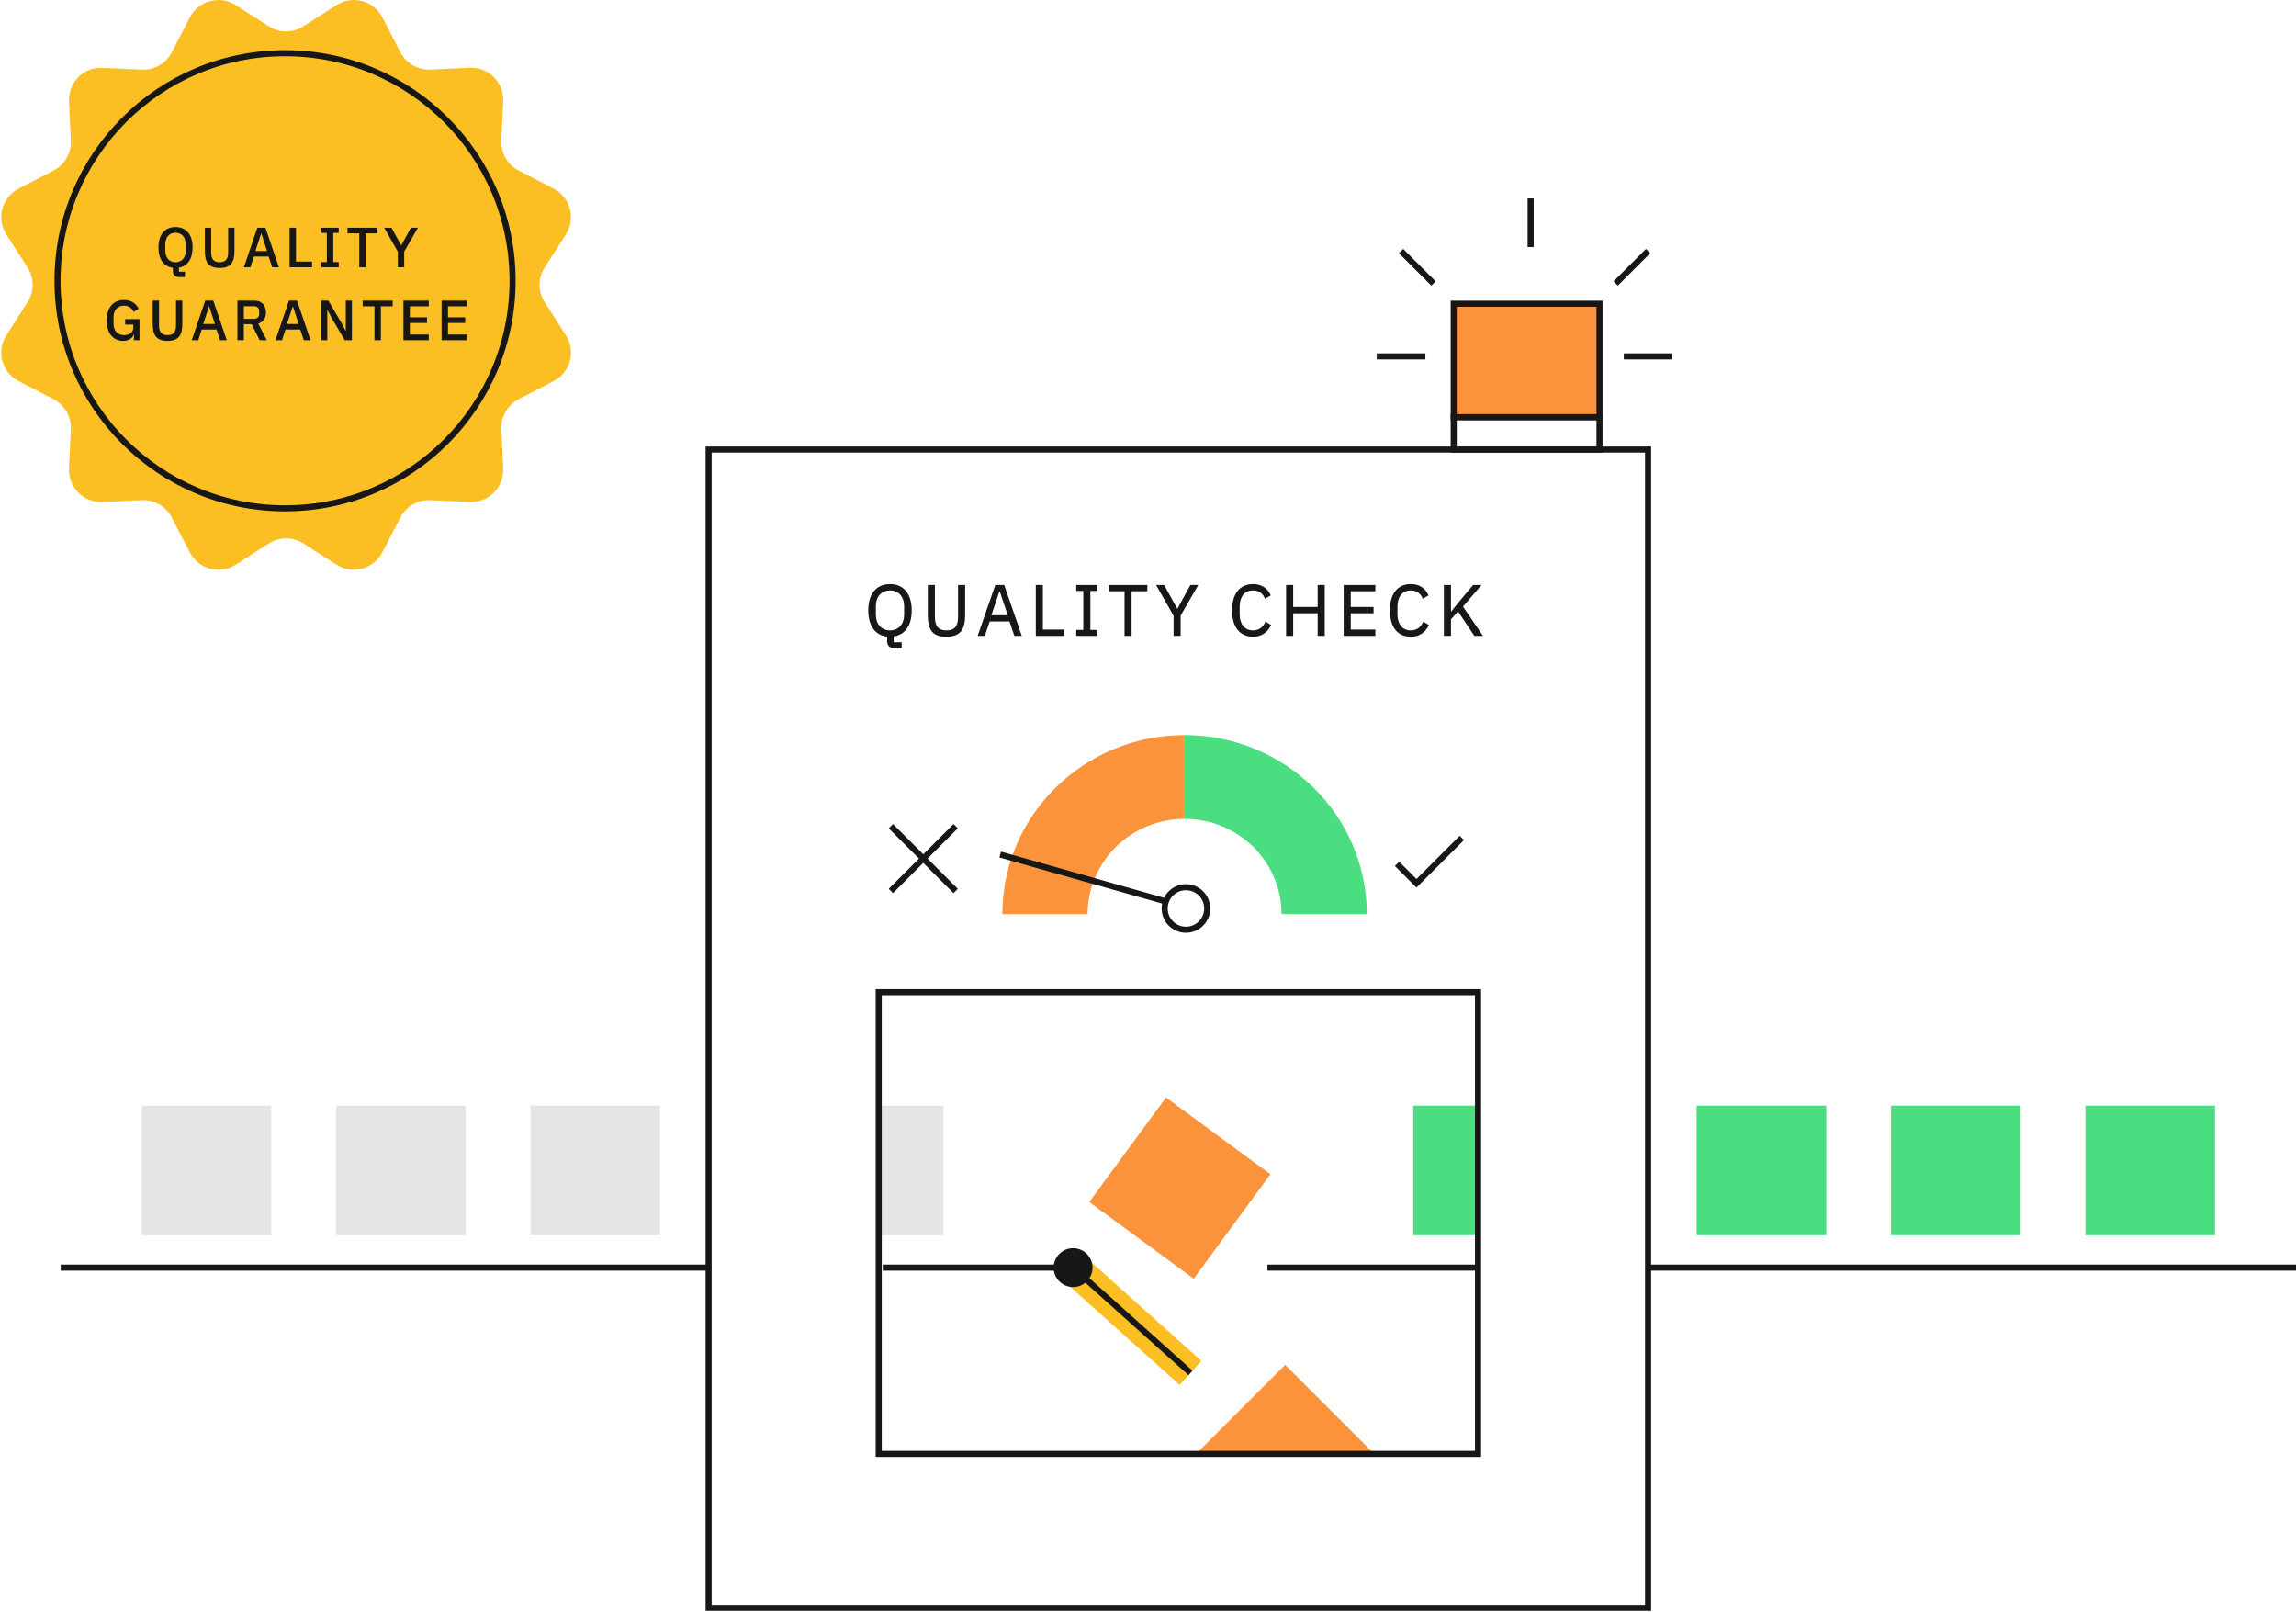 <svg width="567" height="398" viewBox="0 0 567 398" fill="none" xmlns="http://www.w3.org/2000/svg">
<path d="M354 70L346 62" stroke="#171717" stroke-width="1.5"/>
<path d="M399 70L407 62" stroke="#171717" stroke-width="1.5"/>
<rect x="217" y="273" width="16" height="32" fill="#E5E5E5"/>
<path d="M265.002 313L294 339" stroke="#FBBF24" stroke-width="8" stroke-linejoin="bevel"/>
<circle cx="3.2" cy="3.2" r="4" transform="matrix(-1 0 0 1 268.2 309.801)" fill="#171717" stroke="#171717" stroke-width="1.6"/>
<rect x="287.941" y="271" width="32" height="32" transform="rotate(36.294 287.941 271)" fill="#FB923C"/>
<path d="M317.366 337L339.994 359.627L317.366 359.627L294.739 359.627L317.366 337Z" fill="#FB923C"/>
<rect x="419" y="273" width="32" height="32" fill="#4ADE80"/>
<rect x="467" y="273" width="32" height="32" fill="#4ADE80"/>
<rect x="515" y="273" width="32" height="32" fill="#4ADE80"/>
<rect x="349" y="273" width="16" height="32" fill="#4ADE80"/>
<path d="M222.664 158.584V160.024H220.846C219.676 160.024 219.082 159.34 219.082 158.314V157.18C216.22 156.874 214.42 154.642 214.42 150.718C214.42 146.488 216.526 144.22 219.784 144.22C223.042 144.22 225.148 146.488 225.148 150.718C225.148 154.534 223.438 156.748 220.702 157.144V158.584H222.664ZM219.784 155.65C221.872 155.65 223.276 154.138 223.276 151.744V149.692C223.276 147.298 221.872 145.786 219.784 145.786C217.696 145.786 216.292 147.298 216.292 149.692V151.744C216.292 154.138 217.696 155.65 219.784 155.65ZM229.126 144.436H230.872V152.194C230.872 154.48 231.61 155.65 233.734 155.65C235.858 155.65 236.596 154.48 236.596 152.194V144.436H238.342V151.852C238.342 155.524 237.082 157.216 233.68 157.216C230.278 157.216 229.126 155.524 229.126 151.852V144.436ZM252.328 157H250.492L249.304 153.454H244.408L243.202 157H241.438L245.794 144.436H247.99L252.328 157ZM248.872 151.906L246.892 146.038H246.802L244.822 151.906H248.872ZM262.775 157H255.791V144.436H257.537V155.452H262.775V157ZM271.016 157H265.778V155.524H267.524V145.912H265.778V144.436H271.016V145.912H269.27V155.524H271.016V157ZM277.701 157V145.984H273.813V144.436H283.335V145.984H279.447V157H277.701ZM291.562 157H289.816V152.05L285.496 144.436H287.494L290.716 150.286H290.77L293.974 144.436H295.918L291.562 151.996V157ZM309.434 157.216C306.23 157.216 304.268 154.912 304.268 150.718C304.268 146.524 306.23 144.22 309.434 144.22C311.558 144.22 313.016 145.21 313.826 147.01L312.386 147.838C311.918 146.596 310.946 145.786 309.434 145.786C307.382 145.786 306.14 147.316 306.14 149.764V151.672C306.14 154.12 307.382 155.65 309.434 155.65C310.982 155.65 312.026 154.768 312.494 153.472L313.898 154.318C313.088 156.118 311.558 157.216 309.434 157.216ZM325.399 157V151.42H319.351V157H317.605V144.436H319.351V149.872H325.399V144.436H327.145V157H325.399ZM339.654 157H331.824V144.436H339.654V145.984H333.57V149.872H339.204V151.42H333.57V155.452H339.654V157ZM348.4 157.216C345.196 157.216 343.234 154.912 343.234 150.718C343.234 146.524 345.196 144.22 348.4 144.22C350.524 144.22 351.982 145.21 352.792 147.01L351.352 147.838C350.884 146.596 349.912 145.786 348.4 145.786C346.348 145.786 345.106 147.316 345.106 149.764V151.672C345.106 154.12 346.348 155.65 348.4 155.65C349.948 155.65 350.992 154.768 351.46 153.472L352.864 154.318C352.054 156.118 350.524 157.216 348.4 157.216ZM364.078 157L360.064 150.952L358.318 152.932V157H356.572V144.436H358.318V150.988H358.39L360.172 148.756L363.79 144.436H365.878L361.288 149.782L366.22 157H364.078Z" fill="#171717"/>
<rect x="407" y="111" width="286" height="232" transform="rotate(90 407 111)" stroke="#171717" stroke-width="1.5"/>
<rect x="365" y="245" width="114" height="148" transform="rotate(90 365 245)" stroke="#171717" stroke-width="1.5"/>
<path d="M218 313L265 313L294 339" stroke="#171717" stroke-width="1.5"/>
<path d="M407 313H567" stroke="#171717" stroke-width="1.5"/>
<path d="M365 313L313 313" stroke="#171717" stroke-width="1.5"/>
<path d="M220 220L236 204" stroke="#171717" stroke-width="1.5"/>
<path d="M236 220L220 204" stroke="#171717" stroke-width="1.5"/>
<path d="M345 213.3L349.8 218.1L361 206.9" stroke="#171717" stroke-width="1.5"/>
<rect x="359" y="103" width="36" height="8" stroke="#171717" stroke-width="1.5"/>
<rect width="36" height="28" transform="matrix(1 0 0 -1 359 103)" fill="#FB923C" stroke="#171717" stroke-width="1.5"/>
<path d="M15 313L175 313" stroke="#171717" stroke-width="1.5"/>
<rect x="83" y="273" width="32" height="32" fill="#E5E5E5"/>
<rect x="35" y="273" width="32" height="32" fill="#E5E5E5"/>
<rect x="131" y="273" width="32" height="32" fill="#E5E5E5"/>
<path d="M352 88H340" stroke="#171717" stroke-width="1.5"/>
<path d="M413 88H401" stroke="#171717" stroke-width="1.5"/>
<path d="M337.536 225.718H316.481C316.481 212.726 305.761 202.192 292.536 202.192V181.508C317.389 181.508 337.536 201.301 337.536 225.718Z" fill="#4ADE80"/>
<path d="M292.537 181.508V202.192C279.313 202.192 268.591 212.726 268.591 225.718H247.537C247.537 201.301 267.684 181.508 292.537 181.508Z" fill="#FB923C"/>
<circle cx="292.871" cy="224.319" r="5.252" stroke="#171717" stroke-width="1.5"/>
<path d="M287.8 222.561L247 211" stroke="#171717" stroke-width="1.5" stroke-miterlimit="10"/>
<path d="M378 61V49" stroke="#171717" stroke-width="1.5"/>
<path d="M19.352 121.638C20.619 122.905 22.31 123.744 24.194 123.923C24.562 123.956 24.943 123.965 25.325 123.951C28.556 123.8 31.787 123.65 35.018 123.499C38.113 123.353 41.005 125.025 42.428 127.776C43.911 130.649 45.4 133.522 46.883 136.395C49.026 140.54 54.269 141.949 58.202 139.429C59.346 138.694 60.496 137.959 61.645 137.224L66.374 134.191C68.979 132.519 72.323 132.519 74.928 134.191C77.65 135.939 80.373 137.681 83.1 139.429C87.028 141.949 92.276 140.54 94.419 136.395C95.902 133.522 97.391 130.649 98.875 127.776C100.297 125.025 103.189 123.353 106.284 123.499C109.515 123.65 112.746 123.8 115.977 123.951C116.218 123.96 116.458 123.96 116.693 123.951C118.742 123.866 120.593 122.995 121.95 121.638C123.448 120.141 124.352 118.04 124.267 115.741C124.145 112.486 123.966 109.227 123.815 105.972C123.669 102.878 125.341 99.986 128.092 98.563C130.965 97.079 133.838 95.591 136.712 94.107C140.857 91.964 142.265 86.722 139.745 82.789C137.998 80.066 136.255 77.344 134.507 74.616C132.835 72.012 132.835 68.667 134.507 66.063C136.255 63.34 137.998 60.618 139.745 57.89C140.329 56.981 140.701 56.006 140.875 55.013C141.469 51.706 139.9 48.225 136.712 46.577C133.838 45.093 130.965 43.604 128.092 42.121C125.341 40.698 123.669 37.806 123.815 34.712C123.966 31.48 124.117 28.249 124.267 25.018C124.277 24.778 124.277 24.542 124.267 24.307C124.183 22.258 123.311 20.407 121.955 19.045C120.598 17.684 118.747 16.817 116.698 16.733C116.462 16.723 116.222 16.723 115.982 16.733C112.751 16.883 109.52 17.034 106.288 17.185C103.194 17.331 100.302 15.659 98.879 12.908C97.396 10.035 95.907 7.162 94.423 4.288C92.28 0.143 87.038 -1.265 83.105 1.255C80.382 3.002 77.66 4.745 74.933 6.493C72.328 8.165 68.984 8.165 66.379 6.493L61.65 3.459C60.505 2.724 59.356 1.99 58.207 1.255C54.278 -1.265 49.031 0.143 46.888 4.288C45.404 7.162 43.916 10.035 42.432 12.908C41.01 15.659 38.118 17.331 35.023 17.185C31.792 17.034 24.566 16.723 24.199 16.761C22.315 16.94 20.624 17.778 19.357 19.045C17.996 20.407 17.129 22.258 17.044 24.307C17.035 24.542 17.035 24.778 17.044 25.018C17.195 28.249 17.346 31.48 17.496 34.712C17.642 37.806 15.97 40.698 13.22 42.121C10.346 43.604 7.473 45.093 4.6 46.577C1.411 48.225 -0.158 51.706 0.436 55.013C0.615 56.006 0.987 56.986 1.566 57.89L6.804 66.063C8.476 68.667 8.476 72.012 6.804 74.616L1.566 82.789C-0.954 86.717 0.455 91.964 4.6 94.107C7.473 95.591 10.346 97.079 13.22 98.563C15.97 99.986 17.642 102.878 17.496 105.972C17.346 109.227 17.167 112.482 17.044 115.741C16.959 118.044 17.859 120.141 19.362 121.638H19.352Z" fill="#FBBF24"/>
<circle cx="70.394" cy="69.326" r="56.19" stroke="#171717" stroke-width="1.5"/>
<path d="M45.681 67.106V68.422H44.295C43.203 68.422 42.699 67.82 42.699 66.868V66.126C40.515 65.846 39.129 64.11 39.129 61.114C39.129 57.824 40.795 56.06 43.343 56.06C45.891 56.06 47.557 57.824 47.557 61.114C47.557 64.026 46.255 65.748 44.183 66.098V67.106H45.681ZM43.343 64.754C44.855 64.754 45.863 63.662 45.863 61.884V60.344C45.863 58.566 44.855 57.474 43.343 57.474C41.831 57.474 40.823 58.566 40.823 60.344V61.884C40.823 63.662 41.831 64.754 43.343 64.754ZM50.594 56.228H52.148V62.248C52.148 63.9 52.722 64.754 54.248 64.754C55.774 64.754 56.348 63.9 56.348 62.248V56.228H57.902V61.996C57.902 64.852 56.922 66.168 54.248 66.168C51.574 66.168 50.594 64.852 50.594 61.996V56.228ZM68.878 66H67.226L66.344 63.354H62.69L61.836 66H60.226L63.558 56.228H65.546L68.878 66ZM65.952 61.996L64.552 57.684H64.482L63.068 61.996H65.952ZM77.069 66H71.511V56.228H73.093V64.6H77.069V66ZM83.645 66H79.389V64.712H80.719V57.516H79.389V56.228H83.645V57.516H82.301V64.712H83.645V66ZM88.715 66V57.628H85.803V56.228H93.209V57.628H90.297V66H88.715ZM99.818 66H98.236V62.15L94.876 56.228H96.682L99.062 60.582H99.104L101.47 56.228H103.206L99.818 62.122V66ZM33.067 84V82.516H33.011C32.815 83.454 31.863 84.168 30.379 84.168C28.055 84.168 26.347 82.39 26.347 79.114C26.347 75.852 28.055 74.06 30.617 74.06C32.367 74.06 33.585 74.886 34.257 76.258L32.969 77.014C32.591 76.104 31.807 75.474 30.617 75.474C29.077 75.474 28.041 76.524 28.041 78.316V79.912C28.041 81.704 29.077 82.754 30.617 82.754C31.849 82.754 32.927 82.124 32.927 80.906V80.15H30.911V78.792H34.453V84H33.067ZM37.716 74.228H39.27V80.248C39.27 81.9 39.844 82.754 41.37 82.754C42.896 82.754 43.47 81.9 43.47 80.248V74.228H45.024V79.996C45.024 82.852 44.044 84.168 41.37 84.168C38.696 84.168 37.716 82.852 37.716 79.996V74.228ZM56 84H54.348L53.466 81.354H49.812L48.958 84H47.348L50.68 74.228H52.668L56 84ZM53.074 79.996L51.674 75.684H51.604L50.19 79.996H53.074ZM60.215 80.052V84H58.633V74.228H62.847C64.597 74.228 65.675 75.362 65.675 77.168C65.675 78.554 65.017 79.52 63.771 79.884L65.885 84H64.121L62.161 80.052H60.215ZM60.215 78.722H62.735C63.533 78.722 64.009 78.288 64.009 77.504V76.832C64.009 76.048 63.533 75.614 62.735 75.614H60.215V78.722ZM76.683 84H75.031L74.149 81.354H70.495L69.641 84H68.031L71.363 74.228H73.351L76.683 84ZM73.757 79.996L72.357 75.684H72.287L70.873 79.996H73.757ZM85.141 84L81.949 78.596L80.871 76.524H80.829V84H79.317V74.228H81.081L84.273 79.632L85.351 81.704H85.393V74.228H86.905V84H85.141ZM92.475 84V75.628H89.563V74.228H96.969V75.628H94.057V84H92.475ZM105.889 84H99.631V74.228H105.889V75.628H101.213V78.344H105.455V79.744H101.213V82.6H105.889V84ZM115.308 84H109.05V74.228H115.308V75.628H110.632V78.344H114.874V79.744H110.632V82.6H115.308V84Z" fill="#171717"/>
</svg>
